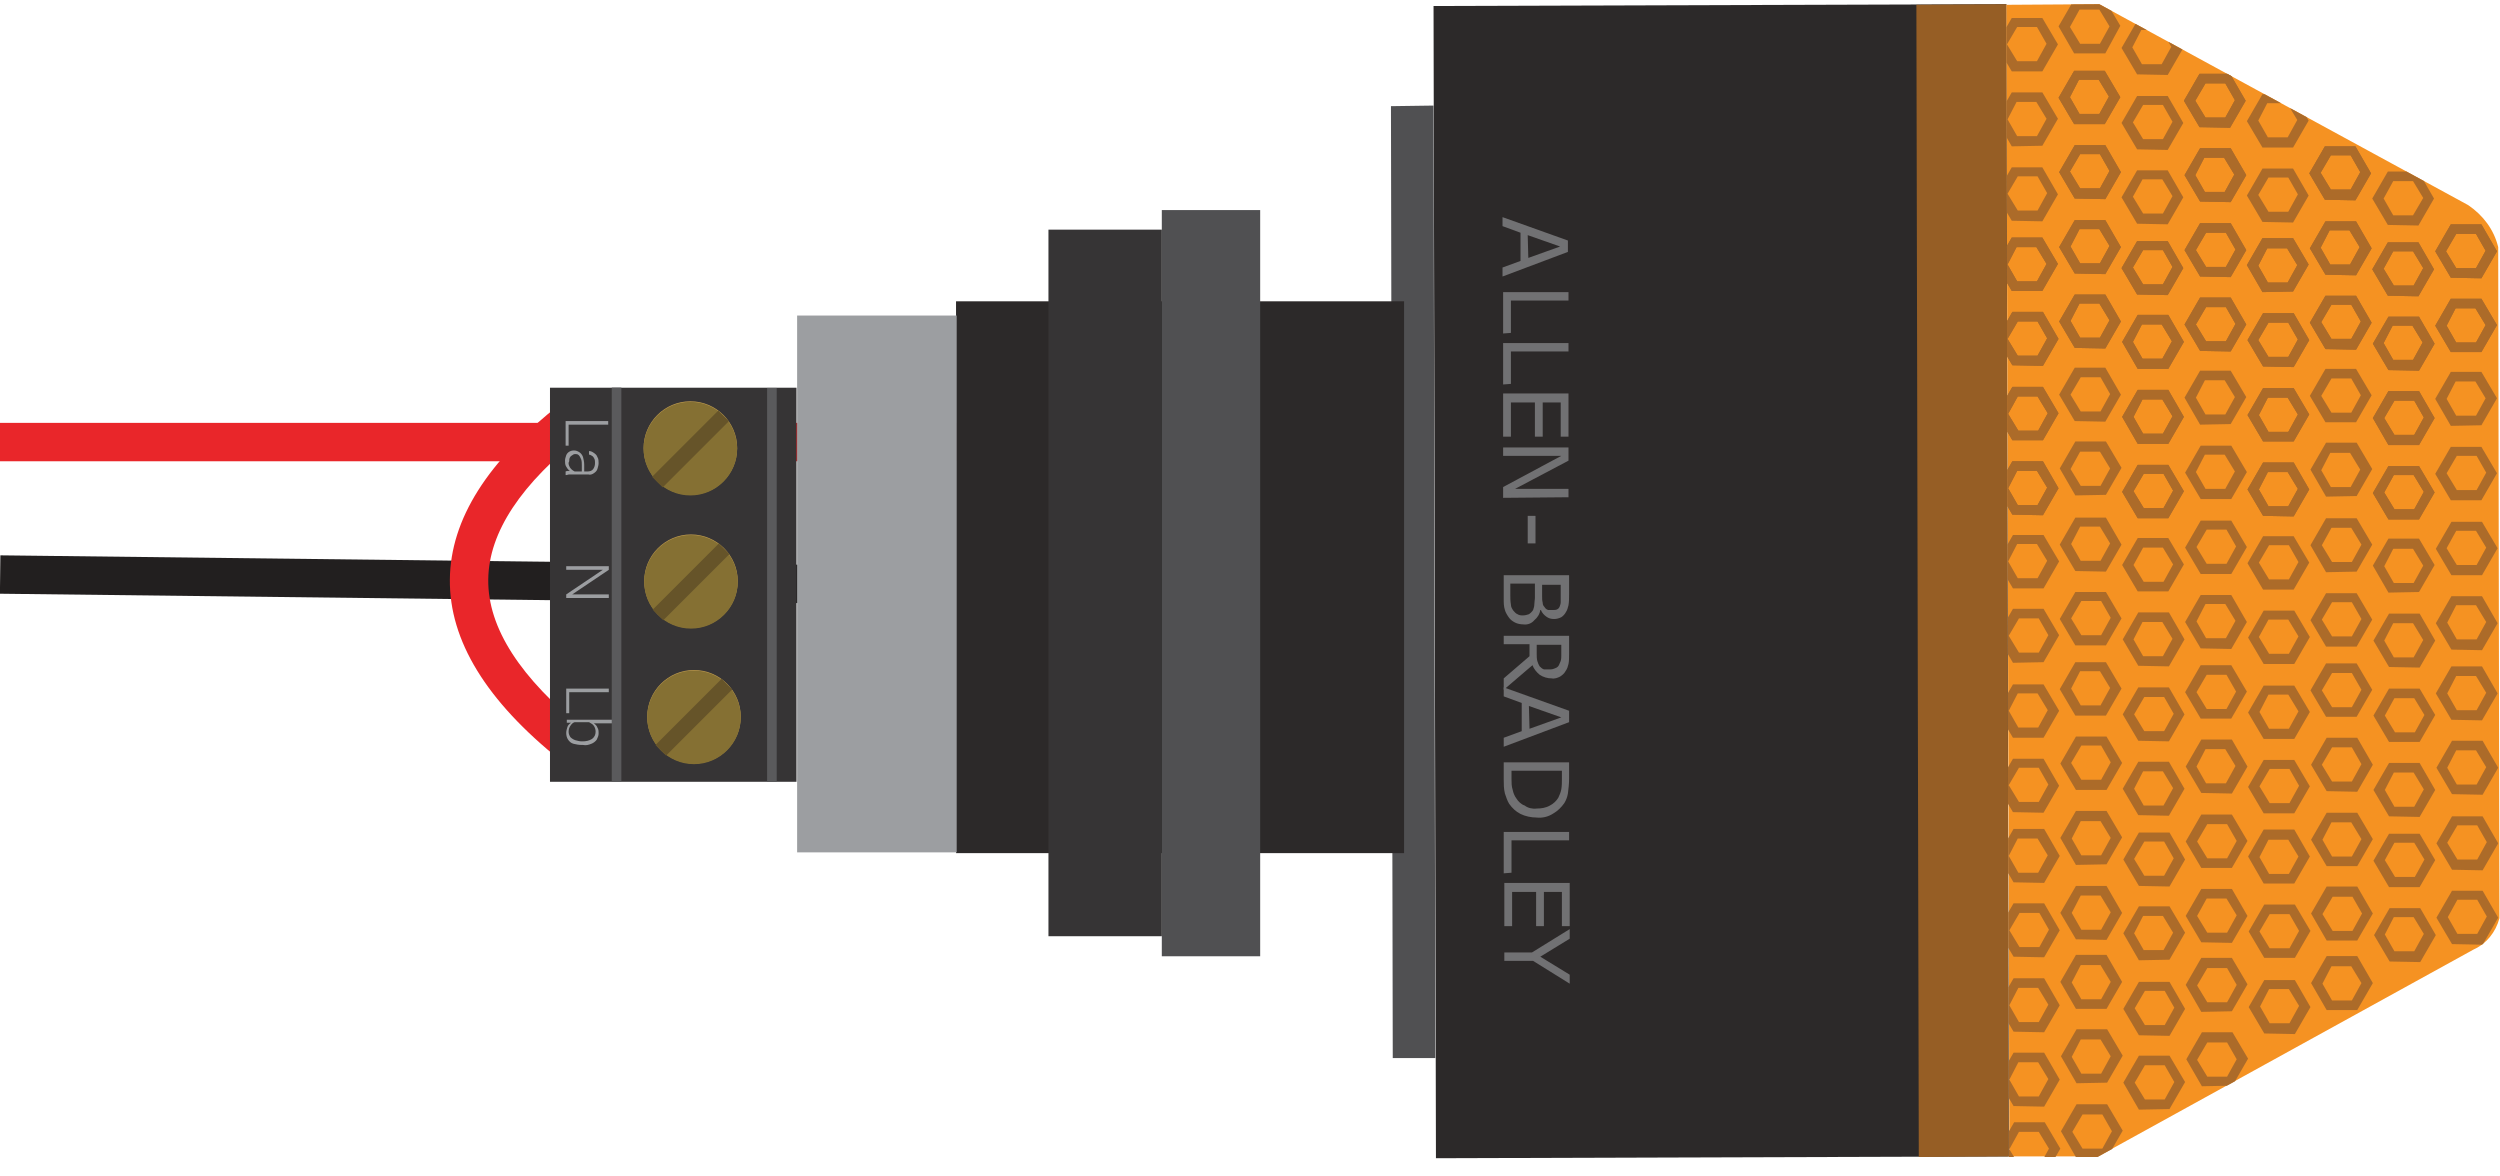 <svg version="1.1" id="Layer_1" xmlns="http://www.w3.org/2000/svg" xmlns:xlink="http://www.w3.org/1999/xlink" x="0" y="0" viewBox="0 0 416.8 196" xml:space="preserve"><style>.st0{fill:#e9262a}.st2{fill:#363435}.st3{fill:#2c2929}.st4{fill:#505052}.st8{fill:#ac6b29}.st10{fill:#a6a7aa}.st11{fill:#9c9ea1}.st12{fill:#bd994d}.st13{fill:#857033}.st14{fill:none}.st15{fill:#5a5a5c}.st16{fill:#665429}</style><path class="st0" d="M0 70.5h177.9v6.4H0z"/><path transform="rotate(-89.326 73.686 96.666) scale(1)" fill="#221f1f" d="M70.5 23h6.4v147.3h-6.4z"/><path class="st0" d="M95.5 127.5c-.7 0-1.4-.2-2-.7-12.4-9.9-18.6-20-18.5-30.2.1-10 6.3-19.8 18.5-29.3 1.4-1.1 3.4-.8 4.5.6s.8 3.4-.6 4.5c-10.5 8.2-15.9 16.3-16 24.2-.1 8.1 5.4 16.5 16.1 25.1 1.4 1.1 1.6 3.1.5 4.5-.6.8-1.5 1.3-2.5 1.3z"/><path transform="translate(-.207 .24)" class="st2" d="M91.9 64.4H133v65.7H91.9z"/><path class="st3" d="M334.5.7L239 1l.4 192.1 95.5-.3"/><path class="st4" d="M239 17.6l-7.1.1.3 158.7h7.1"/><path fill="#965e25" d="M319.9 192.9L319.5.8l15-.1.4 192.1z"/><defs><path id="SVGID_1_" d="M334.5.8l.4 192.1h14.8l62.6-34.5c2.2-1 3.8-3 4.4-5.3l-.2-111.9c-.7-2.9-2.5-5.3-5-7L350 .7l-15.5.1z"/></defs><clipPath id="SVGID_2_"><use xlink:href="#SVGID_1_" overflow="visible"/></clipPath><g clip-path="url(#SVGID_2_)"><path d="M334.5.7H350l61.6 33.4c2.4 1.6 4.2 4.1 5 7l.2 111.9c-.6 2.3-2.2 4.3-4.4 5.3l-62.6 34.5H335L334.5.7z" fill="#f59222"/><path class="st8" d="M345.8 20.7l-2.6-4.4 2.6-4.5h5.1l2.6 4.4-2.6 4.5h-5.1zm-.7-4.5l1.6 2.8h3.3l1.6-2.9-1.7-2.8h-3.3l-1.5 2.9zM345.9 33.1l-2.6-4.4 2.6-4.5h5.1l2.6 4.5-2.6 4.5-5.1-.1zm-.8-4.5l1.7 2.8h3.3l1.6-2.9-1.6-2.8h-3.3l-1.7 2.9zM345.9 45.6l-2.6-4.4 2.6-4.5h5.1l2.6 4.5-2.6 4.5-5.1-.1zm-.7-4.5l1.6 2.8h3.3l1.6-2.9-1.7-2.8h-3.3l-1.5 2.9zM345.9 58l-2.6-4.4 2.6-4.5h5.1l2.6 4.5-2.6 4.5-5.1-.1zm-.7-4.5l1.6 2.8h3.3l1.6-2.9-1.7-2.8h-3.3l-1.5 2.9z"/><path class="st8" d="M345.8 20.7l-2.6-4.4 2.6-4.5h5.1l2.6 4.4-2.6 4.5h-5.1zm-.7-4.5l1.6 2.8h3.3l1.6-2.9-1.7-2.8h-3.3l-1.5 2.9zM345.9 33.1l-2.6-4.4 2.6-4.5h5.1l2.6 4.5-2.6 4.5-5.1-.1zm-.8-4.5l1.7 2.8h3.3l1.6-2.9-1.6-2.8h-3.3l-1.7 2.9zM345.9 45.6l-2.6-4.4 2.6-4.5h5.1l2.6 4.5-2.6 4.5-5.1-.1zm-.7-4.5l1.6 2.8h3.3l1.6-2.9-1.7-2.8h-3.3l-1.5 2.9zM345.9 58l-2.6-4.4 2.6-4.5h5.1l2.6 4.5-2.6 4.5-5.1-.1zm-.7-4.5l1.6 2.8h3.3l1.6-2.9-1.7-2.8h-3.3l-1.5 2.9zM345.9 70.2l-2.6-4.4 2.6-4.5h5.1l2.6 4.5-2.6 4.5-5.1-.1zm-.7-4.4l1.7 2.8h3.3l1.6-2.9-1.6-2.8h-3.3l-1.7 2.9zM346 82.6l-2.6-4.5 2.6-4.5h5.1l2.6 4.4-2.6 4.5-5.1.1zm-.8-4.4l1.7 2.8h3.3l1.6-2.9-1.7-2.8h-3.3l-1.6 2.9zM346 95.2l-2.6-4.4 2.6-4.5h5.1l2.6 4.5-2.6 4.5-5.1-.1zm-.7-4.5l1.6 2.8h3.3l1.6-2.9-1.7-2.8h-3.3l-1.5 2.9zM346 107.6l-2.6-4.4 2.6-4.5h5.1l2.6 4.4-2.6 4.5H346zm-.7-4.5l1.7 2.8h3.3l1.6-2.9-1.6-2.8H347l-1.7 2.9zM346 119.3l-2.6-4.4 2.6-4.5h5.1l2.6 4.4-2.6 4.5H346zm-.7-4.5l1.6 2.8h3.3l1.6-2.9-1.7-2.8h-3.3l-1.5 2.9zM346.1 131.7l-2.6-4.4 2.6-4.5h5.1l2.6 4.4-2.6 4.5h-5.1zm-.8-4.5l1.7 2.8h3.3l1.6-2.9-1.6-2.8H347l-1.7 2.9zM346.1 144.2l-2.6-4.5 2.6-4.5h5.1l2.6 4.4-2.6 4.5-5.1.1zm-.7-4.4l1.6 2.8h3.3l1.6-2.9-1.7-2.8h-3.3l-1.5 2.9zM346.1 156.6l-2.6-4.4 2.6-4.5h5.1l2.6 4.5-2.6 4.5-5.1-.1zm-.7-4.4l1.6 2.8h3.3l1.6-2.9-1.7-2.8h-3.3l-1.5 2.9zM346.1 168.2l-2.6-4.5 2.6-4.5h5.1l2.6 4.5-2.6 4.5h-5.1zm-.7-4.4l1.6 2.8h3.3l1.6-2.9-1.7-2.8h-3.3l-1.5 2.9zM346.2 180.6l-2.6-4.5 2.6-4.5h5.1l2.6 4.4-2.6 4.5-5.1.1zm-.8-4.4l1.6 2.8h3.3l1.6-2.9-1.7-2.8h-3.3l-1.5 2.9zM346.2 193.1l-2.6-4.5 2.6-4.5h5.1l2.6 4.4-2.6 4.5-5.1.1zm-.7-4.4l1.7 2.8h3.3l1.6-2.9-1.6-2.8h-3.3l-1.7 2.9zM345.8 8.9l-2.6-4.5 2.6-4.5h5.1l2.6 4.4-2.5 4.6h-5.2zm-.7-4.4l1.7 2.8h3.3l1.6-2.9-1.7-2.8h-3.3l-1.6 2.9zM335.4 48.5l-2.6-4.4 2.6-4.5h5.1l2.6 4.4-2.6 4.5h-5.1zm-.7-4.4l1.6 2.8h3.3l1.6-2.9-1.7-2.8h-3.3l-1.5 2.9zM335.5 60.9l-2.6-4.4 2.6-4.5h5.1l2.6 4.5-2.6 4.5-5.1-.1zm-.8-4.4l1.7 2.8h3.3l1.6-2.9-1.6-2.8h-3.3l-1.7 2.9zM335.5 73.4l-2.6-4.4 2.6-4.5h5.1l2.6 4.4-2.6 4.5h-5.1zm-.7-4.4l1.7 2.8h3.3l1.6-2.9-1.7-2.8h-3.3l-1.6 2.9zM335.5 85.8l-2.6-4.4 2.6-4.5h5.1l2.6 4.5-2.6 4.5-5.1-.1zm-.7-4.4l1.6 2.8h3.3l1.6-2.9-1.7-2.8h-3.3l-1.5 2.9z"/><path class="st8" d="M335.4 48.5l-2.6-4.4 2.6-4.5h5.1l2.6 4.4-2.6 4.5h-5.1zm-.7-4.4l1.6 2.8h3.3l1.6-2.9-1.7-2.8h-3.3l-1.5 2.9zM335.5 60.9l-2.6-4.4 2.6-4.5h5.1l2.6 4.5-2.6 4.5-5.1-.1zm-.8-4.4l1.7 2.8h3.3l1.6-2.9-1.6-2.8h-3.3l-1.7 2.9zM335.5 73.4l-2.6-4.4 2.6-4.5h5.1l2.6 4.4-2.6 4.5h-5.1zm-.7-4.4l1.7 2.8h3.3l1.6-2.9-1.7-2.8h-3.3l-1.6 2.9zM335.5 85.8l-2.6-4.4 2.6-4.5h5.1l2.6 4.5-2.6 4.5-5.1-.1zm-.7-4.4l1.6 2.8h3.3l1.6-2.9-1.7-2.8h-3.3l-1.5 2.9zM335.6 98.1l-2.6-4.4 2.6-4.5h5.1l2.6 4.4-2.6 4.5h-5.1zm-.8-4.5l1.6 2.8h3.3l1.6-2.9-1.7-2.8h-3.3l-1.5 2.9zM335.6 110.5L333 106l2.6-4.5h5.1l2.6 4.4-2.6 4.5-5.1.1zm-.7-4.5l1.7 2.8h3.3l1.6-2.9-1.6-2.8h-3.3l-1.7 2.9zM335.6 123l-2.6-4.4 2.6-4.5h5.1l2.6 4.4-2.6 4.5h-5.1zm-.7-4.5l1.6 2.8h3.3l1.6-2.9-1.7-2.8h-3.3l-1.5 2.9zM335.6 135.4L333 131l2.6-4.5h5.1l2.6 4.5-2.6 4.5-5.1-.1zm-.7-4.5l1.7 2.8h3.3l1.6-2.9-1.6-2.8h-3.3l-1.7 2.9zM335.7 147.1l-2.6-4.4 2.6-4.5h5.1l2.6 4.5-2.6 4.5-5.1-.1zm-.8-4.4l1.6 2.8h3.3l1.6-2.9-1.7-2.8h-3.3l-1.5 2.9zM335.7 159.5l-2.6-4.4 2.6-4.5h5.1l2.6 4.5-2.6 4.5-5.1-.1zm-.7-4.4l1.7 2.8h3.3l1.6-2.9-1.6-2.8h-3.3l-1.7 2.9zM335.7 172l-2.6-4.4 2.6-4.5h5.1l2.6 4.5-2.6 4.5-5.1-.1zm-.7-4.4l1.6 2.8h3.3l1.6-2.9-1.7-2.8h-3.3l-1.5 2.9zM335.7 184.4l-2.6-4.4 2.6-4.5h5.1l2.6 4.5-2.6 4.5-5.1-.1zm-.7-4.4l1.6 2.8h3.3l1.6-2.9-1.7-2.8h-3.3L335 180zM335.8 196l-2.6-4.4 2.6-4.5h5.1l2.6 4.4-2.6 4.5h-5.1zm-.8-4.4l1.7 2.8h3.3l1.6-2.9-1.7-2.8h-3.3l-1.6 2.9zM335.4 11.9l-2.6-4.4 2.6-4.5h5.1l2.6 4.4-2.6 4.5h-5.1zm-.8-4.5l1.7 2.8h3.3l1.6-2.9-1.6-2.8h-3.3l-1.7 2.9zM335.4 24.4l-2.6-4.5 2.6-4.5h5.1l2.6 4.4-2.6 4.5-5.1.1zm-.7-4.5l1.6 2.8h3.3l1.6-2.9-1.7-2.8h-3.3l-1.5 2.9zM335.4 36.8l-2.6-4.4 2.6-4.5h5.1l2.6 4.5-2.6 4.5-5.1-.1zm-.7-4.5l1.7 2.8h3.3l1.6-2.9-1.6-2.8h-3.3l-1.7 2.9zM366.7 21.2l-2.6-4.4 2.6-4.5h5.1l2.6 4.5-2.6 4.5-5.1-.1zm-.7-4.4l1.7 2.8h3.3l1.6-2.9-1.6-2.8h-3.3l-1.7 2.9zM366.8 33.6l-2.6-4.4 2.6-4.5h5.1l2.6 4.5-2.6 4.5-5.1-.1zm-.8-4.4l1.6 2.8h3.3l1.6-2.9-1.7-2.8h-3.3l-1.5 2.9zM366.8 46.1l-2.6-4.4 2.6-4.5h5.1l2.6 4.5-2.6 4.5-5.1-.1zm-.7-4.4l1.7 2.8h3.3l1.6-2.9-1.6-2.8h-3.3l-1.7 2.9zM366.8 58.5l-2.6-4.4 2.6-4.5h5.1l2.6 4.5-2.6 4.5-5.1-.1zm-.7-4.4l1.7 2.8h3.3l1.6-2.9-1.6-2.8h-3.3l-1.7 2.9z"/><path class="st8" d="M366.7 21.2l-2.6-4.4 2.6-4.5h5.1l2.6 4.5-2.6 4.5-5.1-.1zm-.7-4.4l1.7 2.8h3.3l1.6-2.9-1.6-2.8h-3.3l-1.7 2.9zM366.8 33.6l-2.6-4.4 2.6-4.5h5.1l2.6 4.5-2.6 4.5-5.1-.1zm-.8-4.4l1.6 2.8h3.3l1.6-2.9-1.7-2.8h-3.3l-1.5 2.9zM366.8 46.1l-2.6-4.4 2.6-4.5h5.1l2.6 4.5-2.6 4.5-5.1-.1zm-.7-4.4l1.7 2.8h3.3l1.6-2.9-1.6-2.8h-3.3l-1.7 2.9zM366.8 58.5l-2.6-4.4 2.6-4.5h5.1l2.6 4.5-2.6 4.5-5.1-.1zm-.7-4.4l1.7 2.8h3.3l1.6-2.9-1.6-2.8h-3.3l-1.7 2.9zM366.8 70.8l-2.6-4.5 2.6-4.5h5.1l2.6 4.4-2.6 4.5-5.1.1zm-.7-4.5l1.6 2.8h3.3l1.6-2.9-1.7-2.8h-3.3l-1.5 2.9zM366.9 83.2l-2.6-4.4 2.6-4.5h5.1l2.6 4.4-2.6 4.5h-5.1zm-.8-4.5l1.6 2.8h3.3l1.6-2.9-1.7-2.8h-3.3l-1.5 2.9zM366.9 95.7l-2.6-4.4 2.6-4.5h5.1l2.6 4.4-2.6 4.5h-5.1zm-.7-4.5l1.7 2.8h3.3l1.6-2.9-1.6-2.8h-3.3l-1.7 2.9zM366.9 108.1l-2.6-4.4 2.6-4.5h5.1l2.6 4.5-2.6 4.5-5.1-.1zm-.7-4.5l1.6 2.8h3.3l1.6-2.9-1.7-2.8h-3.3l-1.5 2.9zM366.9 119.8l-2.6-4.4 2.6-4.5h5.1l2.6 4.4-2.6 4.5h-5.1zm-.7-4.4l1.7 2.8h3.3l1.6-2.9-1.6-2.8h-3.3l-1.7 2.9zM367 132.2l-2.6-4.4 2.6-4.5h5.1l2.6 4.5-2.6 4.5-5.1-.1zm-.8-4.4l1.6 2.8h3.3l1.6-2.9-1.7-2.8h-3.3l-1.5 2.9zM367 144.7l-2.6-4.4 2.6-4.5h5.1l2.6 4.4-2.6 4.5H367zm-.7-4.4l1.7 2.8h3.3l1.6-2.9-1.6-2.8H368l-1.7 2.9zM367 157.1l-2.6-4.4 2.6-4.5h5.1l2.6 4.5-2.6 4.5-5.1-.1zm-.7-4.4l1.7 2.8h3.3l1.6-2.9-1.7-2.8h-3.3l-1.6 2.9zM367 168.7l-2.6-4.5 2.6-4.5h5.1l2.6 4.4-2.6 4.5-5.1.1zm-.7-4.4l1.7 2.8h3.3l1.6-2.9-1.6-2.8H368l-1.7 2.9zM367.1 181.1l-2.6-4.5 2.6-4.5h5.1l2.6 4.4-2.6 4.5-5.1.1zm-.8-4.4l1.7 2.8h3.3l1.6-2.9-1.6-2.8H368l-1.7 2.9zM356.3 49.1l-2.6-4.4 2.6-4.5h5.1l2.6 4.5-2.6 4.5-5.1-.1zm-.7-4.5l1.7 2.8h3.3l1.6-2.9-1.6-2.8h-3.3l-1.7 2.9zM356.4 61.5l-2.6-4.5 2.6-4.5h5.1l2.6 4.5-2.6 4.5h-5.1zm-.8-4.5l1.6 2.8h3.3l1.6-2.9-1.7-2.8h-3.3l-1.5 2.9zM356.4 74l-2.6-4.5 2.6-4.5h5.1l2.6 4.5-2.6 4.5h-5.1zm-.7-4.5l1.6 2.8h3.3l1.6-2.9-1.7-2.8h-3.3l-1.5 2.9zM356.4 86.4l-2.6-4.4 2.6-4.5h5.1l2.6 4.4-2.6 4.5h-5.1zm-.7-4.5l1.7 2.8h3.3l1.6-2.9-1.6-2.8h-3.3l-1.7 2.9z"/><path class="st8" d="M356.3 49.1l-2.6-4.4 2.6-4.5h5.1l2.6 4.5-2.6 4.5-5.1-.1zm-.7-4.5l1.7 2.8h3.3l1.6-2.9-1.6-2.8h-3.3l-1.7 2.9zM356.4 61.5l-2.6-4.5 2.6-4.5h5.1l2.6 4.5-2.6 4.5h-5.1zm-.8-4.5l1.6 2.8h3.3l1.6-2.9-1.7-2.8h-3.3l-1.5 2.9zM356.4 74l-2.6-4.5 2.6-4.5h5.1l2.6 4.5-2.6 4.5h-5.1zm-.7-4.5l1.6 2.8h3.3l1.6-2.9-1.7-2.8h-3.3l-1.5 2.9zM356.4 86.4l-2.6-4.4 2.6-4.5h5.1l2.6 4.4-2.6 4.5h-5.1zm-.7-4.5l1.7 2.8h3.3l1.6-2.9-1.6-2.8h-3.3l-1.7 2.9zM356.4 98.6l-2.6-4.4 2.6-4.5h5.1l2.6 4.4-2.6 4.5h-5.1zm-.7-4.4l1.7 2.8h3.3l1.6-2.9-1.7-2.8h-3.3l-1.6 2.9zM356.5 111l-2.6-4.4 2.6-4.5h5.1l2.6 4.5-2.6 4.5-5.1-.1zm-.8-4.4l1.6 2.8h3.3l1.6-2.9-1.7-2.8h-3.3l-1.5 2.9zM356.5 123.5l-2.6-4.4 2.6-4.5h5.1l2.6 4.5-2.6 4.5-5.1-.1zm-.7-4.4l1.7 2.8h3.3l1.6-2.9-1.6-2.8h-3.3l-1.7 2.9zM356.5 135.9l-2.6-4.4 2.6-4.5h5.1l2.6 4.5-2.6 4.5-5.1-.1zm-.7-4.4l1.6 2.8h3.3l1.6-2.9-1.7-2.8h-3.3l-1.5 2.9zM356.6 147.7l-2.6-4.4 2.6-4.5h5.1l2.6 4.5-2.6 4.5-5.1-.1zm-.8-4.5l1.7 2.8h3.3l1.6-2.9-1.6-2.8h-3.3l-1.7 2.9zM356.6 160.1l-2.6-4.5 2.6-4.5h5.1l2.6 4.4-2.6 4.5-5.1.1zm-.8-4.5l1.6 2.8h3.3l1.6-2.9-1.7-2.8h-3.3l-1.5 2.9zM356.6 172.6l-2.6-4.4 2.6-4.5h5.1l2.6 4.5-2.6 4.5-5.1-.1zm-.7-4.5l1.7 2.8h3.3l1.6-2.9-1.6-2.8h-3.3l-1.7 2.9zM356.6 185l-2.6-4.5 2.6-4.5h5.1l2.6 4.4-2.6 4.5-5.1.1zm-.7-4.5l1.7 2.8h3.3l1.6-2.9-1.6-2.8h-3.3l-1.7 2.9zM356.3 12.4L353.7 8l2.6-4.5h5.1L364 8l-2.6 4.5-5.1-.1zm-.8-4.5l1.6 2.8h3.3l1.6-2.9-1.7-2.8H357l-1.5 2.9zM356.3 24.9l-2.6-4.4 2.6-4.5h5.1l2.6 4.5-2.6 4.5-5.1-.1zm-.7-4.5l1.7 2.8h3.3l1.6-2.9-1.6-2.8h-3.3l-1.7 2.9zM356.3 37.3l-2.6-4.4 2.6-4.5h5.1l2.6 4.5-2.6 4.5-5.1-.1zm-.7-4.5l1.7 2.8h3.3l1.6-2.9-1.7-2.8h-3.3l-1.6 2.9zM387.6 33.3l-2.6-4.4 2.6-4.5h5.1l2.6 4.5-2.6 4.5-5.1-.1zm-.7-4.5l1.7 2.8h3.3l1.6-2.9-1.6-2.8h-3.3l-1.7 2.9zM387.7 45.8l-2.6-4.4 2.6-4.5h5.1l2.6 4.5-2.6 4.5-5.1-.1zm-.8-4.5l1.6 2.8h3.3l1.6-2.9-1.7-2.8h-3.3l-1.5 2.9zM387.7 58.2l-2.6-4.4 2.6-4.5h5.1l2.6 4.5-2.6 4.5-5.1-.1zm-.7-4.5l1.7 2.8h3.3l1.6-2.9-1.6-2.8h-3.3l-1.7 2.9z"/><path class="st8" d="M387.6 33.3l-2.6-4.4 2.6-4.5h5.1l2.6 4.5-2.6 4.5-5.1-.1zm-.7-4.5l1.7 2.8h3.3l1.6-2.9-1.6-2.8h-3.3l-1.7 2.9zM387.7 45.8l-2.6-4.4 2.6-4.5h5.1l2.6 4.5-2.6 4.5-5.1-.1zm-.8-4.5l1.6 2.8h3.3l1.6-2.9-1.7-2.8h-3.3l-1.5 2.9zM387.7 58.2l-2.6-4.4 2.6-4.5h5.1l2.6 4.5-2.6 4.5-5.1-.1zm-.7-4.5l1.7 2.8h3.3l1.6-2.9-1.6-2.8h-3.3l-1.7 2.9zM387.7 70.4l-2.6-4.4 2.6-4.5h5.1l2.6 4.4-2.6 4.5h-5.1zM387 66l1.7 2.8h3.3l1.6-2.9-1.6-2.8h-3.3L387 66zM387.8 82.8l-2.6-4.5 2.6-4.5h5.1l2.6 4.4-2.6 4.5-5.1.1zm-.8-4.4l1.6 2.8h3.3l1.6-2.9-1.7-2.8h-3.3l-1.5 2.9zM387.8 95.4l-2.6-4.5 2.6-4.5h5.1l2.6 4.4-2.6 4.5-5.1.1zm-.7-4.5l1.7 2.8h3.3l1.6-2.9L392 88h-3.3l-1.6 2.9zM387.8 107.8l-2.6-4.4 2.6-4.5h5.1l2.6 4.4-2.6 4.5h-5.1zm-.7-4.5l1.7 2.8h3.3l1.6-2.9-1.6-2.8h-3.3l-1.7 2.9zM387.8 119.5l-2.6-4.4 2.6-4.5h5.1l2.6 4.4-2.6 4.5h-5.1zm-.7-4.4l1.7 2.8h3.3l1.6-2.9-1.6-2.8h-3.3l-1.7 2.9zM387.9 131.9l-2.6-4.4 2.6-4.5h5.1l2.6 4.5-2.6 4.5-5.1-.1zm-.8-4.4l1.7 2.8h3.3l1.6-2.9-1.6-2.8h-3.3l-1.7 2.9zM387.9 144.4l-2.6-4.4 2.6-4.5h5.1l2.6 4.4-2.6 4.5h-5.1zm-.7-4.4l1.6 2.8h3.3l1.6-2.9-1.7-2.8h-3.3l-1.5 2.9zM387.9 156.8l-2.6-4.5 2.6-4.5h5.1l2.6 4.5-2.6 4.5h-5.1zm-.7-4.4l1.7 2.8h3.3l1.6-2.9-1.6-2.8h-3.3l-1.7 2.9zM387.9 168.4l-2.6-4.5 2.6-4.5h5.1l2.6 4.5-2.6 4.5h-5.1zm-.7-4.4l1.6 2.8h3.3l1.6-2.9-1.7-2.8h-3.3l-1.5 2.9zM377.2 48.7l-2.6-4.5 2.6-4.5h5.1l2.6 4.4-2.6 4.5-5.1.1zm-.7-4.4l1.6 2.8h3.3l1.6-2.9-1.7-2.8H378l-1.5 2.9zM377.3 61.1l-2.6-4.4 2.6-4.5h5.1l2.6 4.5-2.6 4.5-5.1-.1zm-.8-4.4l1.7 2.8h3.3l1.6-2.9-1.6-2.8h-3.3l-1.7 2.9zM377.3 73.6l-2.6-4.4 2.6-4.5h5.1l2.6 4.4-2.6 4.5h-5.1zm-.7-4.4l1.6 2.8h3.3l1.6-2.9-1.7-2.8h-3.3l-1.5 2.9zM377.3 86l-2.6-4.4 2.6-4.5h5.1l2.6 4.5-2.6 4.5-5.1-.1zm-.7-4.4l1.6 2.8h3.3l1.6-2.9-1.7-2.8h-3.3l-1.5 2.9z"/><path class="st8" d="M377.2 48.7l-2.6-4.5 2.6-4.5h5.1l2.6 4.4-2.6 4.5-5.1.1zm-.7-4.4l1.6 2.8h3.3l1.6-2.9-1.7-2.8H378l-1.5 2.9zM377.3 61.1l-2.6-4.4 2.6-4.5h5.1l2.6 4.5-2.6 4.5-5.1-.1zm-.8-4.4l1.7 2.8h3.3l1.6-2.9-1.6-2.8h-3.3l-1.7 2.9zM377.3 73.6l-2.6-4.4 2.6-4.5h5.1l2.6 4.4-2.6 4.5h-5.1zm-.7-4.4l1.6 2.8h3.3l1.6-2.9-1.7-2.8h-3.3l-1.5 2.9zM377.3 86l-2.6-4.4 2.6-4.5h5.1l2.6 4.5-2.6 4.5-5.1-.1zm-.7-4.4l1.6 2.8h3.3l1.6-2.9-1.7-2.8h-3.3l-1.5 2.9zM377.3 98.3l-2.6-4.4 2.6-4.5h5.1l2.6 4.4-2.6 4.5h-5.1zm-.7-4.5l1.7 2.8h3.3l1.6-2.9-1.6-2.8h-3.3l-1.7 2.9zM377.4 110.7l-2.6-4.4 2.6-4.5h5.1l2.6 4.4-2.6 4.5h-5.1zm-.8-4.5l1.7 2.8h3.3l1.6-2.9-1.7-2.8h-3.3l-1.6 2.9zM377.4 123.2l-2.6-4.4 2.6-4.5h5.1l2.6 4.4-2.6 4.5h-5.1zm-.7-4.5l1.6 2.8h3.3l1.6-2.9-1.7-2.8h-3.3l-1.5 2.9zM377.4 135.6l-2.6-4.4 2.6-4.5h5.1l2.6 4.4-2.6 4.5h-5.1zm-.7-4.5l1.7 2.8h3.3l1.6-2.9-1.6-2.8h-3.3l-1.7 2.9zM377.4 147.3l-2.6-4.5 2.6-4.5h5.1l2.6 4.5-2.6 4.5h-5.1zm-.7-4.4l1.6 2.8h3.3l1.6-2.9-1.7-2.8h-3.3l-1.5 2.9zM377.5 159.7l-2.6-4.4 2.6-4.5h5.1l2.6 4.4-2.6 4.5h-5.1zm-.8-4.4l1.7 2.8h3.3l1.6-2.9-1.6-2.8h-3.3l-1.7 2.9zM377.5 172.3l-2.6-4.4 2.6-4.5h5.1l2.6 4.5-2.6 4.5-5.1-.1zm-.7-4.5l1.6 2.8h3.3l1.6-2.9-1.7-2.8h-3.3l-1.5 2.9zM377.2 24.6l-2.6-4.4 2.6-4.5h5.1l2.6 4.4-2.6 4.5h-5.1zm-.7-4.5l1.6 2.8h3.3L383 20l-1.7-2.8H378l-1.5 2.9zM377.2 37l-2.6-4.4 2.6-4.5h5.1l2.6 4.5-2.6 4.5-5.1-.1zm-.7-4.5l1.7 2.8h3.3l1.6-2.9-1.6-2.8h-3.3l-1.7 2.9zM408.6 46.3l-2.6-4.4 2.6-4.5h5.1l2.6 4.5-2.6 4.5-5.1-.1zm-.8-4.4l1.7 2.8h3.3l1.6-2.9-1.6-2.8h-3.3l-1.7 2.9zM408.6 58.7l-2.6-4.4 2.6-4.5h5.1l2.6 4.4-2.6 4.5h-5.1zm-.7-4.4l1.6 2.8h3.3l1.6-2.9-1.7-2.8h-3.3l-1.5 2.9z"/><path class="st8" d="M408.6 46.3l-2.6-4.4 2.6-4.5h5.1l2.6 4.5-2.6 4.5-5.1-.1zm-.8-4.4l1.7 2.8h3.3l1.6-2.9-1.6-2.8h-3.3l-1.7 2.9zM408.6 58.7l-2.6-4.4 2.6-4.5h5.1l2.6 4.4-2.6 4.5h-5.1zm-.7-4.4l1.6 2.8h3.3l1.6-2.9-1.7-2.8h-3.3l-1.5 2.9zM408.6 71l-2.6-4.5 2.6-4.5h5.1l2.6 4.4-2.6 4.5-5.1.1zm-.7-4.5l1.6 2.8h3.3l1.6-2.9-1.7-2.8h-3.3l-1.5 2.9zM408.6 83.4L406 79l2.6-4.5h5.1l2.6 4.4-2.6 4.5h-5.1zm-.7-4.5l1.7 2.8h3.3l1.6-2.9-1.6-2.8h-3.3l-1.7 2.9zM408.7 95.9l-2.6-4.4 2.6-4.5h5.1l2.6 4.4-2.6 4.5h-5.1zm-.8-4.5l1.7 2.8h3.3l1.6-2.9-1.7-2.8h-3.3l-1.6 2.9zM408.7 108.3l-2.6-4.4 2.6-4.5h5.1l2.6 4.5-2.6 4.5-5.1-.1zm-.7-4.5l1.6 2.8h3.3l1.6-2.9-1.7-2.8h-3.3l-1.5 2.9zM408.7 120l-2.6-4.4 2.6-4.5h5.1l2.6 4.5-2.6 4.5-5.1-.1zm-.7-4.4l1.6 2.8h3.3l1.6-2.9-1.7-2.8h-3.3l-1.5 2.9zM408.8 132.4l-2.6-4.4 2.6-4.5h5.1l2.6 4.5-2.6 4.5-5.1-.1zm-.8-4.4l1.6 2.8h3.3l1.6-2.9-1.7-2.8h-3.3L408 128zM408.8 145l-2.6-4.4 2.6-4.5h5.1l2.6 4.5-2.6 4.5-5.1-.1zm-.8-4.5l1.7 2.8h3.3l1.6-2.9-1.6-2.8h-3.3l-1.7 2.9zM408.8 157.4l-2.6-4.4 2.6-4.5h5.1l2.6 4.5-2.6 4.5-5.1-.1zm-.7-4.5l1.6 2.8h3.3l1.6-2.9-1.6-2.8h-3.3l-1.6 2.9zM398.1 49.3l-2.6-4.4 2.6-4.5h5.1l2.6 4.5-2.6 4.5-5.1-.1zm-.7-4.5l1.7 2.8h3.3l1.6-2.9-1.7-2.8H399l-1.6 2.9zM398.2 61.7l-2.6-4.4 2.6-4.5h5.1l2.6 4.5-2.6 4.5-5.1-.1zm-.8-4.5L399 60h3.3l1.6-2.9-1.7-2.8h-3.3l-1.5 2.9zM398.2 74.2l-2.6-4.5 2.6-4.5h5.1l2.6 4.5-2.6 4.5h-5.1zm-.7-4.5l1.7 2.8h3.3l1.6-2.9-1.6-2.8h-3.3l-1.7 2.9zM398.2 86.6l-2.6-4.4 2.6-4.5h5.1l2.6 4.4-2.6 4.5h-5.1zm-.7-4.5l1.7 2.8h3.3l1.6-2.9-1.7-2.8h-3.3l-1.6 2.9z"/><path class="st8" d="M398.1 49.3l-2.6-4.4 2.6-4.5h5.1l2.6 4.5-2.6 4.5-5.1-.1zm-.7-4.5l1.7 2.8h3.3l1.6-2.9-1.7-2.8H399l-1.6 2.9zM398.2 61.7l-2.6-4.4 2.6-4.5h5.1l2.6 4.5-2.6 4.5-5.1-.1zm-.8-4.5L399 60h3.3l1.6-2.9-1.7-2.8h-3.3l-1.5 2.9zM398.2 74.2l-2.6-4.5 2.6-4.5h5.1l2.6 4.5-2.6 4.5h-5.1zm-.7-4.5l1.7 2.8h3.3l1.6-2.9-1.6-2.8h-3.3l-1.7 2.9zM398.2 86.6l-2.6-4.4 2.6-4.5h5.1l2.6 4.4-2.6 4.5h-5.1zm-.7-4.5l1.7 2.8h3.3l1.6-2.9-1.7-2.8h-3.3l-1.6 2.9zM398.2 98.8l-2.6-4.5 2.6-4.5h5.1l2.6 4.4-2.6 4.5-5.1.1zm-.7-4.4l1.6 2.8h3.3l1.6-2.9-1.7-2.8H399l-1.5 2.9zM398.3 111.2l-2.6-4.4 2.6-4.5h5.1l2.6 4.5-2.6 4.5-5.1-.1zm-.8-4.4l1.6 2.8h3.3l1.6-2.9-1.7-2.8H399l-1.5 2.9zM398.3 123.7l-2.6-4.4 2.6-4.5h5.1l2.6 4.4-2.6 4.5h-5.1zm-.7-4.4l1.7 2.8h3.3l1.6-2.9-1.7-2.8h-3.3l-1.6 2.9zM398.3 136.1l-2.6-4.4 2.6-4.5h5.1l2.6 4.5-2.6 4.5-5.1-.1zm-.7-4.4l1.6 2.8h3.3l1.6-2.9-1.7-2.8h-3.3l-1.5 2.9zM398.3 147.9l-2.6-4.4 2.6-4.5h5.1l2.6 4.4-2.6 4.5h-5.1zm-.7-4.5l1.7 2.8h3.3l1.6-2.9-1.7-2.8h-3.3l-1.6 2.9zM398.4 160.3l-2.6-4.4 2.6-4.5h5.1l2.6 4.5-2.6 4.5-5.1-.1zm-.8-4.5l1.6 2.8h3.3l1.6-2.9-1.7-2.8h-3.3l-1.5 2.9zM398.1 37.5l-2.6-4.4 2.6-4.5h5.1l2.6 4.5-2.6 4.5-5.1-.1zm-.7-4.4l1.6 2.8h3.3L404 33l-1.7-2.8H399l-1.6 2.9z"/></g><g opacity=".57"><path class="st10" d="M261.7 164l-6.1-3.8h-4.8v-1.4h4.6l6.3-3.9v1.6l-4.9 3 4.9 3v1.5zM250.8 154.4v-7.2h10.9v7.2h-1.3v-5.7h-3v5.7h-1.3v-5.7h-4v5.7h-1.3zM250.7 145.6v-6.9h10.9v1.4H252v5.4l-1.3.1zM256.2 136.3c-.9 0-1.9-.2-2.7-.6-.8-.4-1.4-1-1.9-1.7-.3-.5-.5-1.1-.7-1.7-.2-.8-.2-1.6-.2-2.4v-2.8h10.9v2.7c0 .9-.1 1.7-.2 2.5-.1.6-.3 1.1-.6 1.6-.5.7-1.1 1.3-1.8 1.7-.9.6-1.9.8-2.8.7zm0-1.5c.7 0 1.5-.1 2.2-.5.6-.3 1.1-.8 1.4-1.3.2-.4.4-.9.5-1.4.1-.6.1-1.2.1-1.7v-1.4H252v1.4c0 .6 0 1.2.2 1.8.1.5.3 1 .6 1.4.3.5.8 1 1.4 1.2.5.4 1.3.6 2 .5zM250.7 124.5V123l3-1.1v-4.7l-3-1.1v-1.5l10.9 3.9v1.9l-10.9 4.1zm4.3-3l5.3-1.9-5.4-1.9.1 3.8z"/><path class="st10" d="M250.7 115v-1.9l4.3-3.7v-2h-4.3V106h10.9v3.1c0 .6 0 1.1-.1 1.6-.1.4-.2.8-.5 1.2-.2.4-.6.7-.9.9-.4.2-.9.4-1.4.3-.7 0-1.4-.2-2-.6-.5-.4-1-1-1.2-1.6l-4.8 4.1zm7.8-3.4c.3 0 .6-.1.8-.2.3-.1.5-.3.6-.5.1-.2.2-.5.3-.7.1-.3.1-.7.1-1v-1.7h-4.1v1.5c0 .4 0 .8.1 1.2.1.3.2.6.4.9.2.2.4.4.7.5h1.1zM254 104.1c-.5 0-1-.1-1.4-.3-.4-.2-.8-.5-1-.8-.3-.4-.6-.9-.7-1.3-.2-.6-.2-1.2-.2-1.9v-3.9h10.9v3.2c0 .6 0 1.2-.1 1.8-.1.4-.2.8-.4 1.1-.2.4-.5.7-.8.9-.4.2-.8.3-1.2.3-.5 0-.9-.1-1.3-.4-.4-.3-.7-.6-.9-1.1h-.1c-.1.7-.5 1.3-1 1.7-.4.5-1.1.8-1.8.7zm-.1-1.5c.4 0 .7-.1 1-.2.3-.2.5-.4.7-.7.1-.3.2-.6.2-.9 0-.4.1-.8.1-1.2v-2.3h-4.1v1.9c0 .5 0 1 .1 1.6 0 .4.2.7.4 1 .2.2.4.5.7.6.3.2.6.2.9.2zm5-.9c.2 0 .5 0 .7-.1.2-.1.3-.2.4-.4.1-.3.2-.5.2-.8v-2.9h-3.1v1.9c0 .4 0 .7.1 1.1 0 .3.1.5.3.7.1.2.3.4.6.5h.8zM254.7 90.6V86h1.3v4.6h-1.3zM250.6 83v-1.8l9.7-5.2h-9.7v-1.4h10.9v2.2l-8.9 4.7h8.9v1.4l-10.9.1zM250.6 72.8v-7.2h10.9v7.2h-1.3v-5.7h-3v5.7h-1.3v-5.7h-4v5.7h-1.3zM250.6 64.1v-6.9h10.9v1.4h-9.6V64l-1.3.1zM250.6 55.6v-6.9h10.9v1.4h-9.6v5.4l-1.3.1zM250.5 46.1v-1.5l3-1.1v-4.7l-3-1.1v-1.5l10.9 3.9V42l-10.9 4.1zm4.3-3.1l5.3-1.9-5.4-1.9.1 3.8z"/></g><path transform="translate(-.21 .434)" class="st3" d="M159.6 49.8h74.7v92h-74.7z"/><path transform="translate(-.203 .424)" class="st4" d="M193.9 34.6h16.4V159h-16.4z"/><path transform="translate(-.202 .387)" class="st2" d="M175 37.9h18.9v117.8H175z"/><path transform="translate(-.203 .307)" class="st11" d="M133.1 52.3h26.6v89.5h-26.6z"/><path class="st12" d="M115.1 82.5c-4.3 0-7.8-3.5-7.8-7.8s3.5-7.8 7.8-7.8 7.8 3.5 7.8 7.8-3.5 7.8-7.8 7.8"/><path class="st13" d="M115.1 82.6c-4.3 0-7.8-3.5-7.8-7.8s3.5-7.8 7.8-7.8 7.8 3.5 7.8 7.8-3.5 7.8-7.8 7.8"/><path transform="rotate(-32.467 114.589 74.75)" class="st14" d="M106 72.8h17.2v3.8H106z"/><path class="st12" d="M115.2 104.7c-4.3 0-7.8-3.5-7.8-7.8s3.5-7.8 7.8-7.8 7.8 3.5 7.8 7.8-3.5 7.8-7.8 7.8"/><path class="st13" d="M115.2 104.8c-4.3 0-7.8-3.5-7.8-7.8s3.5-7.8 7.8-7.8 7.8 3.5 7.8 7.8-3.5 7.8-7.8 7.8"/><path transform="rotate(-32.382 114.658 96.934)" class="st14" d="M106 95h17.2v3.8H106z"/><path class="st12" d="M115.7 127.3c-4.3 0-7.8-3.5-7.8-7.8s3.5-7.8 7.8-7.8 7.8 3.5 7.8 7.8-3.5 7.8-7.8 7.8"/><path class="st13" d="M115.7 127.4c-4.3 0-7.8-3.5-7.8-7.8s3.5-7.8 7.8-7.8 7.8 3.5 7.8 7.8-3.5 7.8-7.8 7.8"/><path transform="rotate(-32.424 115.23 119.512)" class="st14" d="M106.6 117.6h17.2v3.8h-17.2z"/><path class="st14" d="M103 64.4l.1 65.7"/><path transform="translate(-.207 .22)" class="st15" d="M102.2 64.4h1.6v65.7h-1.6z"/><path class="st14" d="M128.8 64.4l.1 65.6"/><path transform="translate(-.207 .275)" class="st15" d="M128.1 64.4h1.6v65.7h-1.6z"/><path class="st11" d="M94.9 79.1c-.2 0-.3.1-.5.1h-.1v-.6c.2-.1.5-.1.7-.1-.3-.2-.5-.5-.6-.7-.2-.3-.2-.7-.2-1 0-.3.1-.6.2-.9.2-.5.7-.8 1.3-.8.3 0 .6.1.9.3.3.2.5.5.6.8.1.4.2.8.2 1.3v1.1h.6c.3 0 .7-.1.9-.4.2-.3.3-.6.3-1 0-.2 0-.5-.1-.7-.1-.2-.2-.4-.4-.5-.2-.1-.3-.2-.5-.2v-.6c.3 0 .5.1.8.3.3.2.5.4.6.7.2.3.2.7.2 1 0 .3-.1.7-.2 1-.1.3-.3.5-.6.7-.3.2-.6.3-.9.2h-3.2zm.1-1.2c.2.3.4.5.8.7H97v-1c0-.3 0-.7-.1-1-.1-.2-.2-.5-.4-.7-.2-.2-.4-.2-.6-.2-.2 0-.4.1-.5.2-.2.1-.3.2-.4.4-.1.2-.1.4-.1.6-.2.3-.1.6.1 1zM94.8 74.3h-.5V70.2h7.1v.6h-6.6v3.5zM94.4 99.1l6.1-4.1h-6.1v-.6h7.1v.6l-6.1 4.1h6.1v.6h-7.1v-.6zM99.5 123.3c-.2.3-.6.6-.9.7-.5.2-.9.3-1.4.2H97c-.5 0-1-.1-1.4-.2-.4-.1-.7-.4-.9-.7-.2-.3-.3-.7-.3-1.1 0-.3.1-.7.2-1 .1-.3.3-.5.6-.7h-.7v-.5h7.5v.6h-3c.3.2.5.4.6.7.2.3.2.6.2 1 0 .3-.1.6-.3 1zm-2.4.3c.6 0 1.1-.1 1.6-.4.4-.3.6-.7.6-1.2 0-.4-.1-.7-.3-1-.2-.3-.5-.4-.8-.6h-2.4c-.3.1-.5.3-.7.6-.2.3-.3.6-.3 1 0 .3.1.6.3.9.2.2.5.4.8.5.4.1.7.2 1.1.2h.1zM94.9 118.9h-.5V114.8h7.1v.6h-6.6v3.5z"/><path transform="rotate(-45.001 115.117 74.838)" class="st16" d="M107.3 73.6h15.6v2.5h-15.6z"/><path transform="rotate(-45.001 115.163 97.022)" class="st16" d="M107.4 95.8H123v2.5h-15.6z"/><path transform="rotate(-45.001 115.723 119.589)" class="st16" d="M107.9 118.3h15.6v2.5h-15.6z"/></svg>